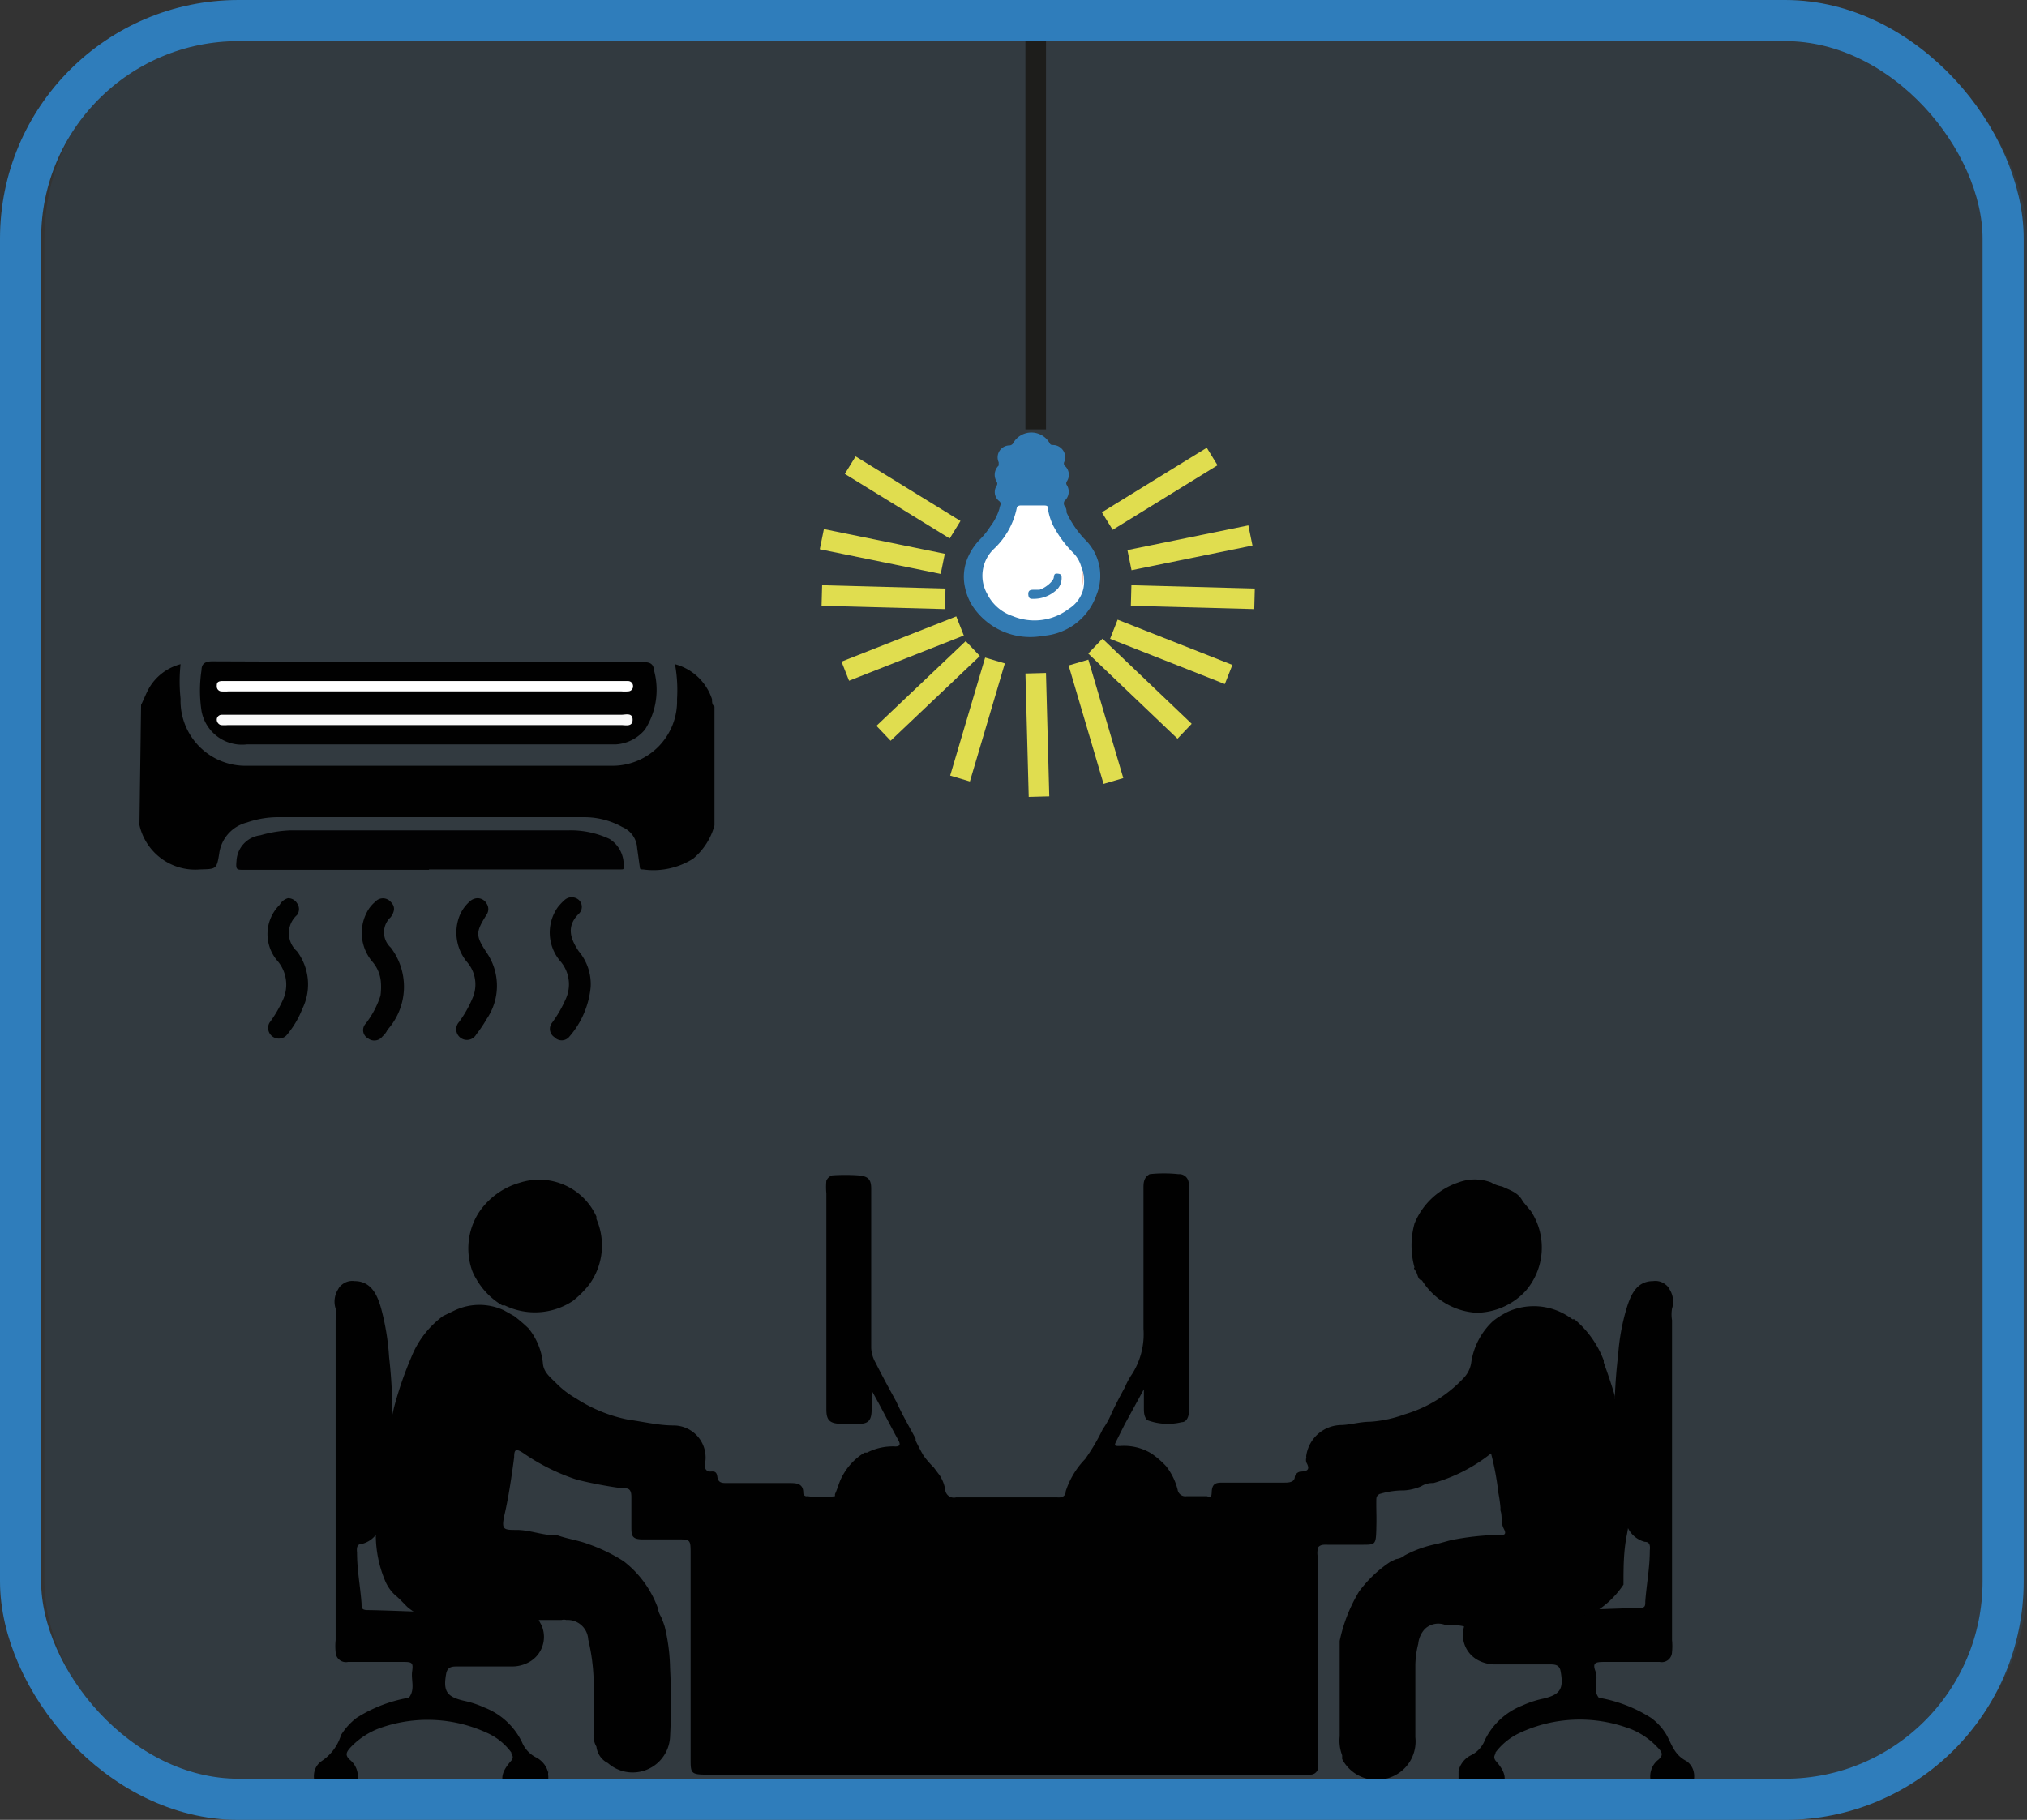 <svg xmlns="http://www.w3.org/2000/svg" viewBox="0 0 49.28 44.25"><rect x="0" y="0" width="49.28" height="44.25" fill="#333333" stroke="none"/><defs><style>.cls-1{fill:#2f7dbb;opacity:0.1;}.cls-2{fill:#010101;}.cls-3{fill:#337bb3;}.cls-4{fill:#fff;}.cls-5{fill:#f2cbbe;}.cls-6{fill:#357cb3;}.cls-13,.cls-7,.cls-8{fill:none;stroke-miterlimit:10;}.cls-7{stroke:#e0dd4f;}.cls-7,.cls-8{stroke-width:0.5px;}.cls-8{stroke:#1d1d1b;}.cls-9{fill:#020203;}.cls-10{fill:#020202;}.cls-11{fill:#010202;}.cls-12{fill:#f8f8f8;}.cls-13{stroke:#2f7dbb;}</style></defs><title>Recurso 3Mi Unidad</title><g id="Capa_2" data-name="Capa 2"><g id="Capa_1-2" data-name="Capa 1"><rect class="cls-1" x="1.08" y="0.5" width="48.2" height="43.25" rx="5.3" ry="5.3"/><path class="cls-2" d="M41,42.82c-.29-.15-.35-.39-.48-.63a1.38,1.38,0,0,0-.38-.42,3.46,3.46,0,0,0-1.27-.49c-.16-.2,0-.43-.08-.64s0-.23.21-.23c.45,0,.9,0,1.35,0a.25.25,0,0,0,.3-.24,1.41,1.41,0,0,0,0-.29V32.1a.88.88,0,0,1,0-.28.56.56,0,0,0-.06-.47.31.31,0,0,0-.09-.11.39.39,0,0,0-.31-.09c-.41,0-.55.35-.65.68a5.26,5.26,0,0,0-.2,1.12,12.22,12.22,0,0,0,.18,4,.63.63,0,0,0,.47.54c.13,0,.13.11.12.21,0,.42-.08.83-.11,1.24,0,.11,0,.16-.16.16-.47,0-3.62.14-4.13.14,0,.1-.06.17-.09.24a.7.7,0,0,0,.3.88.88.88,0,0,0,.45.11h1.3c.12,0,.24,0,.27.16.08.43,0,.57-.41.67a2.43,2.43,0,0,0-.52.17,1.7,1.7,0,0,0-.91.84.68.68,0,0,1-.34.37.57.57,0,0,0-.3.38V43l0,.06s0,.08,0,.13v.06a.43.43,0,0,0,.06.22.59.59,0,0,0,.84.2c.29-.33.3-.52,0-.86-.07-.1,0-.14,0-.2a1.56,1.56,0,0,1,.6-.48A3.45,3.45,0,0,1,39.53,42a1.79,1.79,0,0,1,.76.48c.12.12.17.2,0,.33a.52.52,0,0,0,0,.77.56.56,0,0,0,.75,0C41.23,43.36,41.26,43,41,42.82Z"/><path class="cls-2" d="M38.6,39.38l.09,0H38.5Z"/><path class="cls-2" d="M39.26,34a.14.14,0,0,0,0-.06q-.12-.4-.27-.81s0,0,0-.05a2.41,2.41,0,0,0-.71-1,.1.1,0,0,0-.05,0,1.54,1.54,0,0,0-1.56-.19,2.06,2.06,0,0,0-.37.23,1.72,1.72,0,0,0-.53,1,.68.68,0,0,1-.18.38,3.19,3.19,0,0,1-1.44.89,3,3,0,0,1-.84.18c-.24,0-.46.07-.69.08a.87.87,0,0,0-.86.73.13.13,0,0,0,0,.06.21.21,0,0,0,0,.12c.08.14.06.21-.11.22a.17.17,0,0,0-.17.12c0,.14-.14.15-.25.15H29.74c-.15,0-.27,0-.28.22s-.06.11-.13.11h-.48a.19.19,0,0,1-.22-.16,1.52,1.52,0,0,0-.28-.57l0,0a2.11,2.11,0,0,0-.36-.31,1.28,1.28,0,0,0-.76-.18c-.14,0-.15,0-.08-.14l.19-.38.47-.86c0,.17,0,.3,0,.43s0,.23.08.32a1.42,1.42,0,0,0,.84.05c.1,0,.15-.09.17-.19a1.69,1.69,0,0,0,0-.23V29a1.48,1.48,0,0,0,0-.21.23.23,0,0,0-.25-.24,3.28,3.28,0,0,0-.7,0c-.16.09-.15.24-.15.38,0,1.13,0,2.25,0,3.38a1.81,1.81,0,0,1-.27,1.09,1.74,1.74,0,0,0-.18.33c-.11.2-.22.41-.32.62a1.94,1.94,0,0,1-.22.4,4.82,4.82,0,0,1-.43.73,2,2,0,0,0-.47.78c0,.12-.09.16-.2.15H23.24a.21.21,0,0,1-.26-.19.93.93,0,0,0-.13-.34l-.15-.2a2.26,2.26,0,0,1-.25-.29c-.07-.12-.13-.24-.19-.36l0-.05c-.16-.3-.33-.59-.47-.9l0,0c-.17-.31-.34-.62-.5-.94a.8.8,0,0,1-.11-.37c0-.65,0-1.29,0-1.94s0-1.29,0-1.93c0-.23-.08-.3-.31-.32a4.56,4.56,0,0,0-.64,0,.23.23,0,0,0-.14.13,1.61,1.61,0,0,0,0,.31v3.77c0,.49,0,1,0,1.48,0,.26.08.34.34.35h.46c.21,0,.29-.08.3-.3s0-.31,0-.51c.24.42.43.81.64,1.19.07.12.06.18-.09.17a1.36,1.36,0,0,0-.66.15l-.06,0a1.48,1.48,0,0,0-.54.57c-.08.14-.11.29-.18.44l0,.05a2.51,2.51,0,0,1-.67,0,.08.08,0,0,1-.1-.08c0-.24-.18-.24-.35-.24H17.67c-.11,0-.21,0-.23-.15s-.09-.13-.18-.13-.14-.08-.12-.19a.78.78,0,0,0-.76-.93c-.37,0-.73-.09-1.1-.14A3.61,3.61,0,0,1,14,34l0,0a2.19,2.19,0,0,1-.48-.37c-.14-.14-.3-.26-.32-.47a1.6,1.6,0,0,0-.35-.86A4,4,0,0,0,12.5,32l-.25-.14a1.41,1.41,0,0,0-1.19,0l-.29.14A2.3,2.3,0,0,0,10,33a8.79,8.79,0,0,0-.42,1.22c-.08.34-.14.69-.21,1-.08.53-.14,1.07-.19,1.6a2.88,2.88,0,0,0,.18,1.61,1,1,0,0,0,.23.34c.11.09.21.2.31.3a1.38,1.38,0,0,0,.42.25l.22.07h-.06l.15,0,.17.07.07,0h0l.19,0h.07l.35,0c.45,0,.9,0,1.35,0a.66.66,0,0,1,.3-.07h.28l.18,0h.06a.23.23,0,0,1,.12,0,.5.5,0,0,1,.53.47,4.9,4.9,0,0,1,.13,1.37c0,.32,0,.63,0,.94a.53.53,0,0,0,.07.3h0v0a.51.51,0,0,0,.28.4.91.91,0,0,0,1.51-.63,15.93,15.93,0,0,0,0-1.69,4.56,4.56,0,0,0-.13-1,2.34,2.34,0,0,0-.09-.24.58.58,0,0,1-.08-.22,2.53,2.53,0,0,0-.83-1.13,4.1,4.1,0,0,0-.87-.42c-.24-.09-.49-.12-.74-.21h-.06c-.31,0-.61-.13-.93-.13s-.38,0-.29-.39.17-.91.23-1.38c0-.2.05-.21.22-.1a5,5,0,0,0,1.31.65,10.34,10.34,0,0,0,1.11.21h.07c.13,0,.14.12.14.22s0,.47,0,.7,0,.33.32.32h.78c.33,0,.34,0,.34.33v5c0,.35,0,.39.39.39H31.85a.19.19,0,0,0,.2-.19V37.9a.46.46,0,0,1,0-.28c.06-.07.15-.06.23-.06h.84c.31,0,.33,0,.34-.35s0-.42,0-.63,0-.18.07-.25a2,2,0,0,1,.6-.09,1.23,1.23,0,0,0,.42-.1.52.52,0,0,1,.3-.08,4,4,0,0,0,1.4-.72,6.8,6.8,0,0,1,.16.81s0,0,0,.06a3.5,3.5,0,0,1,.07.45.64.64,0,0,0,0,.07c.05.14,0,.29.08.44s0,.16-.11.15a6.66,6.66,0,0,0-1.18.13l-.33.09a2.76,2.76,0,0,0-.79.28.4.4,0,0,1-.21.09l-.13.06a3,3,0,0,0-.77.73,3.85,3.85,0,0,0-.47,1.2c0,.18,0,.35,0,.53,0,.6,0,1.19,0,1.79a1,1,0,0,0,.06.46l0,.09a.94.94,0,0,0,1.1.47.93.93,0,0,0,.68-1c0-.58,0-1.17,0-1.76a2.24,2.24,0,0,1,.07-.51.62.62,0,0,1,.16-.36.47.47,0,0,1,.52-.09.59.59,0,0,1,.23,0,.68.68,0,0,1,.29.06.72.72,0,0,1,.29-.06.47.47,0,0,1,.17,0,.69.69,0,0,1,.36-.11.75.75,0,0,1,.34.09.74.74,0,0,1,.41-.13.76.76,0,0,1,.21,0,.64.64,0,0,1,.2,0H38a.73.73,0,0,1,.33-.08l.16,0,.16-.06a1.15,1.15,0,0,0,.23-.1,2.24,2.24,0,0,0,.59-.6c0-.4,0-.8.08-1.2s.08-.74.13-1.11A17.69,17.69,0,0,0,39.26,34Z"/><path class="cls-2" d="M11.63,29.5a1.78,1.78,0,0,1,1-.74,1.53,1.53,0,0,1,1.74.59,1.71,1.71,0,0,1,.13.23l0,.06a1.61,1.61,0,0,1-.18,1.6,2.4,2.4,0,0,1-.39.39,1.67,1.67,0,0,1-1.66.11l-.06,0a1.76,1.76,0,0,1-.63-.64,1.24,1.24,0,0,1-.1-.2A1.62,1.62,0,0,1,11.63,29.5Z"/><path class="cls-2" d="M34.39,30.82a2,2,0,0,1,0-1.07,1.75,1.75,0,0,1,1.07-1,1.13,1.13,0,0,1,.79,0,.79.79,0,0,0,.27.1c.19.09.4.15.5.36l.2.24a1.61,1.61,0,0,1-.13,1.94,1.65,1.65,0,0,1-1.2.53h0a1.68,1.68,0,0,1-1.32-.79c-.1,0-.1-.15-.15-.22S34.37,30.83,34.39,30.82Z"/><path class="cls-2" d="M7.82,42.82a1.16,1.16,0,0,0,.47-.63,1.53,1.53,0,0,1,.38-.42,3.46,3.46,0,0,1,1.27-.49c.16-.2.05-.43.08-.64s0-.23-.21-.23c-.45,0-.9,0-1.35,0a.25.25,0,0,1-.3-.24,1.41,1.41,0,0,1,0-.29V32.1a.88.88,0,0,0,0-.28.56.56,0,0,1,.06-.47.31.31,0,0,1,.09-.11.39.39,0,0,1,.31-.09c.41,0,.56.35.65.68A6,6,0,0,1,9.46,33a12.5,12.5,0,0,1-.19,4,.63.63,0,0,1-.47.54c-.13,0-.13.11-.12.21,0,.42.08.83.11,1.24,0,.11,0,.16.16.16.47,0,3.63.14,4.13.14,0,.1.06.17.09.24a.7.7,0,0,1-.3.88.86.86,0,0,1-.45.11H11.13c-.13,0-.24,0-.28.16-.08.43,0,.57.41.67a2.43,2.43,0,0,1,.52.17,1.7,1.7,0,0,1,.91.84.72.72,0,0,0,.34.37.57.57,0,0,1,.3.38V43a.21.21,0,0,0,0,.06.51.51,0,0,0,0,.13v.06a.43.43,0,0,1-.06.22.58.58,0,0,1-.84.2c-.28-.33-.3-.52,0-.86.08-.1,0-.14,0-.2a1.49,1.49,0,0,0-.6-.48A3.45,3.45,0,0,0,9.29,42a1.86,1.86,0,0,0-.76.48c-.11.12-.16.2,0,.33a.52.52,0,0,1,0,.77.56.56,0,0,1-.75,0C7.59,43.36,7.56,43,7.82,42.82Z"/><path class="cls-3" d="M23.64,14.73a1.68,1.68,0,0,0,1.72.73,1.49,1.49,0,0,0,1.3-1,1.23,1.23,0,0,0-.25-1.31,2.38,2.38,0,0,1-.48-.69c0-.05,0-.1-.05-.16a.12.12,0,0,1,0-.12.3.3,0,0,0,.06-.38.08.08,0,0,1,0-.1.29.29,0,0,0-.06-.38.09.09,0,0,1,0-.1.3.3,0,0,0-.27-.4c-.05,0-.07,0-.1-.06a.51.51,0,0,0-.87,0,.11.11,0,0,1-.1.07.29.29,0,0,0-.26.41s0,.06,0,.08a.31.31,0,0,0-.05.39.09.09,0,0,1,0,.1.28.28,0,0,0,.07.38c.06.06,0,.12,0,.17a1.37,1.37,0,0,1-.23.45,1.76,1.76,0,0,1-.24.3,1.46,1.46,0,0,0-.27.38,1.19,1.19,0,0,0-.1.79A1.36,1.36,0,0,0,23.64,14.73Z"/><path class="cls-4" d="M26.29,13.79a.77.77,0,0,0-.2-.35,2.73,2.73,0,0,1-.48-.65,1.44,1.44,0,0,1-.13-.4c0-.07,0-.1-.1-.1h-.57s-.08,0-.09.06a1.88,1.88,0,0,1-.56,1A.9.9,0,0,0,24,14.44a1.07,1.07,0,0,0,.62.54,1.38,1.38,0,0,0,1.37-.18.79.79,0,0,0,.35-.49A.92.92,0,0,0,26.29,13.79Z"/><path class="cls-5" d="M26.29,13.79a1.51,1.51,0,0,1,0,.52A.67.67,0,0,0,26.29,13.79Z"/><path class="cls-6" d="M25.16,14.56a.81.81,0,0,0,.56-.25.4.4,0,0,0,.09-.25c0-.06,0-.1-.08-.11s-.1,0-.11.09-.19.25-.35.3h-.13c-.07,0-.15,0-.14.12S25.08,14.56,25.16,14.56Z"/><line class="cls-7" x1="23.22" y1="12.88" x2="20.67" y2="11.31"/><line class="cls-7" x1="26.92" y1="12.67" x2="29.47" y2="11.1"/><line class="cls-7" x1="22.92" y1="13.71" x2="19.98" y2="13.11"/><line class="cls-7" x1="30.4" y1="13.02" x2="27.46" y2="13.62"/><line class="cls-7" x1="22.98" y1="14.56" x2="19.98" y2="14.48"/><line class="cls-7" x1="23.65" y1="15.77" x2="21.48" y2="17.83"/><line class="cls-7" x1="23.34" y1="15.22" x2="20.55" y2="16.32"/><line class="cls-7" x1="24.19" y1="16.06" x2="23.34" y2="18.93"/><line class="cls-7" x1="26.63" y1="15.71" x2="28.8" y2="17.78"/><line class="cls-7" x1="27.08" y1="15.3" x2="29.87" y2="16.4"/><line class="cls-7" x1="26.22" y1="16.11" x2="27.07" y2="18.99"/><line class="cls-7" x1="25.18" y1="16.37" x2="25.26" y2="19.37"/><line class="cls-7" x1="30.5" y1="14.56" x2="27.5" y2="14.48"/><line class="cls-8" x1="25.18" y1="10.44" x2="25.18" y2="0.5"/><path class="cls-2" d="M3.43,17.14c.07-.14.12-.28.2-.42a1.25,1.25,0,0,1,.76-.57,4,4,0,0,0,0,.84A1.58,1.58,0,0,0,6,18.62h8.9A1.57,1.57,0,0,0,16.46,17a3.53,3.53,0,0,0-.05-.85,1.3,1.3,0,0,1,.9.85c0,.06,0,.14.06.18v2.89a1.6,1.6,0,0,1-.52.81,1.81,1.81,0,0,1-1.22.26c-.07,0-.07,0-.08-.09l-.06-.43a.59.59,0,0,0-.36-.51,1.89,1.89,0,0,0-.92-.24q-3.72,0-7.44,0A2.3,2.3,0,0,0,6,20a.9.9,0,0,0-.67.75c-.06.39-.08.38-.46.39a1.39,1.39,0,0,1-1.48-1.08Z"/><path class="cls-9" d="M10.43,21.15H5.93c-.18,0-.2,0-.18-.22a.66.66,0,0,1,.58-.62,3,3,0,0,1,.73-.12h6.76a2.22,2.22,0,0,1,1,.21.74.74,0,0,1,.34.69c0,.05,0,.05-.08.05H10.43Z"/><path class="cls-10" d="M14.36,24a2.15,2.15,0,0,1-.53,1.22.24.24,0,0,1-.35,0,.24.24,0,0,1-.06-.35,2.92,2.92,0,0,0,.33-.57.86.86,0,0,0-.12-.92,1.07,1.07,0,0,1-.07-1.32,1.45,1.45,0,0,1,.17-.18.26.26,0,0,1,.34,0,.23.23,0,0,1,0,.34c-.31.31-.2.61,0,.91A1.24,1.24,0,0,1,14.36,24Z"/><path class="cls-10" d="M9.26,23.88a.86.86,0,0,0-.21-.5,1.08,1.08,0,0,1-.13-1.2.79.79,0,0,1,.2-.25.25.25,0,0,1,.38,0c.12.12.09.24,0,.37a.5.5,0,0,0,0,.74,1.57,1.57,0,0,1-.08,2,.48.48,0,0,1-.12.16.25.25,0,0,1-.35.05.23.23,0,0,1-.06-.36,2.22,2.22,0,0,0,.36-.68A1.54,1.54,0,0,0,9.26,23.88Z"/><path class="cls-11" d="M7,21.84a.25.25,0,0,1,.22.12.24.24,0,0,1,0,.29.59.59,0,0,0,0,.88,1.34,1.34,0,0,1,.13,1.4,2.25,2.25,0,0,1-.39.65.26.26,0,0,1-.41-.31,3,3,0,0,0,.32-.54.89.89,0,0,0-.11-.95A1,1,0,0,1,6.8,22,.33.33,0,0,1,7,21.84Z"/><path class="cls-2" d="M11.61,21.84a.25.25,0,0,1,.22.13.24.24,0,0,1,0,.27c-.27.43-.27.51,0,.92a1.43,1.43,0,0,1,0,1.62,3,3,0,0,1-.25.37.26.26,0,1,1-.42-.3,2.8,2.8,0,0,0,.34-.61.83.83,0,0,0-.13-.83,1.12,1.12,0,0,1-.22-1.08.92.92,0,0,1,.27-.41A.28.28,0,0,1,11.61,21.84Z"/><path class="cls-2" d="M10.41,16.1h5.24c.16,0,.24.05.25.2a1.79,1.79,0,0,1-.22,1.44,1,1,0,0,1-.71.36H6a1,1,0,0,1-1.1-.81,3.29,3.29,0,0,1,0-1c0-.15.09-.21.26-.21Z"/><path class="cls-4" d="M10.32,16.81H5.56a1.21,1.21,0,0,1-.19,0,.12.12,0,0,1-.1-.11c0-.08,0-.13.11-.14h9.89a.12.12,0,0,1,.12.12.12.12,0,0,1-.12.13,1,1,0,0,1-.17,0Z"/><path class="cls-12" d="M10.32,17.38H15.1c.11,0,.28-.06.28.12s-.17.13-.28.13c-3.19,0-6.38,0-9.56,0a1,1,0,0,1-.17,0,.14.14,0,0,1-.1-.14.12.12,0,0,1,.11-.11h.18"/><rect class="cls-13" x="0.5" y="0.5" width="48.2" height="43.25" rx="5.3" ry="5.3"/></g></g></svg>